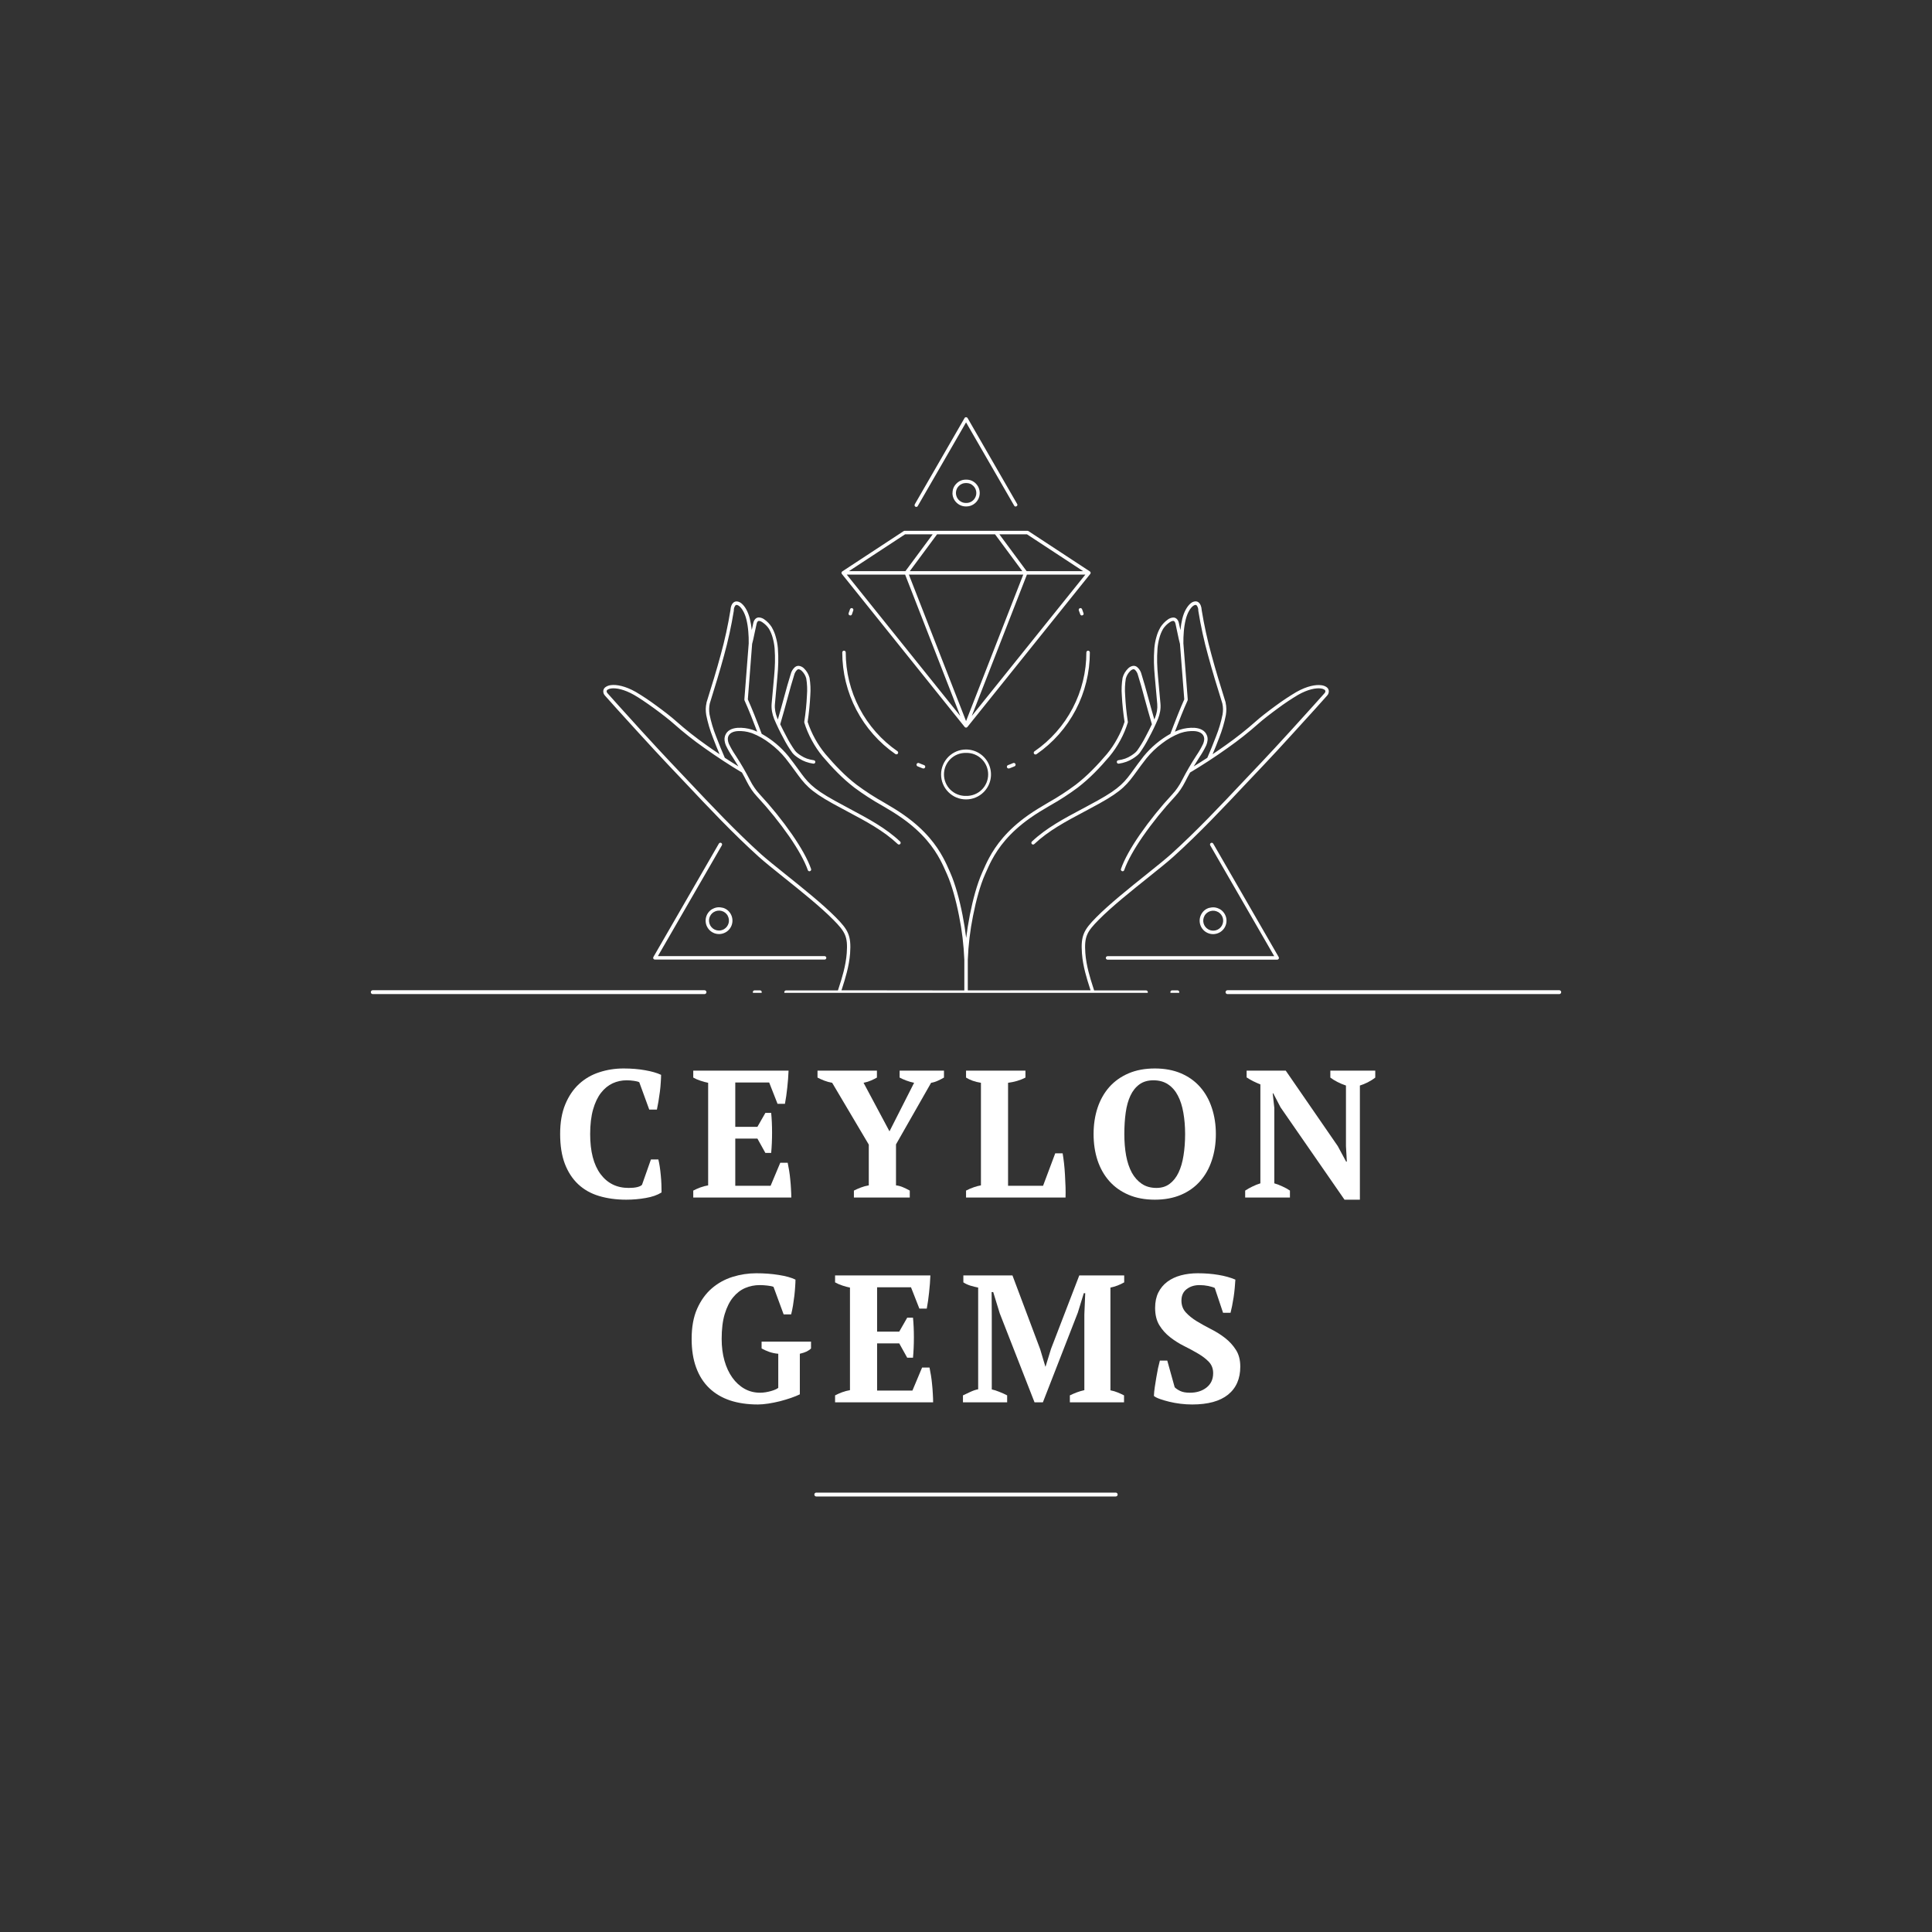 <svg xmlns="http://www.w3.org/2000/svg" xmlns:xlink="http://www.w3.org/1999/xlink" width="500" zoomAndPan="magnify" viewBox="0 0 375 375" height="500" preserveAspectRatio="xMidYMid meet" version="1.0"><rect x="0" y="0" width="375" height="375" fill="#333333" stroke="none"/><defs><g/><clipPath id="fc7938e53c"><path d="M 117.066 80.965 L 258 80.965 L 258 192.715 L 117.066 192.715 Z M 117.066 80.965 " clip-rule="nonzero"/></clipPath></defs><g clip-path="url(#fc7938e53c)"><path fill="#ffffff" d="M 187.848 192.23 L 187.848 187.371 C 187.848 187.012 187.848 186.656 187.848 186.293 C 187.957 183.422 188.297 180.574 188.867 177.758 C 189.457 174.746 190.266 171.805 191.195 169.715 L 191.363 169.336 C 191.68 168.629 192.035 167.805 192.52 166.902 C 193.77 164.57 195.832 161.684 199.934 158.789 C 201.199 157.891 202.469 157.137 203.789 156.367 C 205.66 155.32 207.457 154.156 209.18 152.879 C 210.324 151.992 211.41 151.035 212.43 150.008 C 213.457 148.984 214.43 147.902 215.352 146.816 C 216.156 145.844 216.855 144.801 217.453 143.688 C 218.059 142.586 218.543 141.438 218.91 140.238 C 218.926 140.188 218.926 140.133 218.91 140.082 C 218.648 138.383 218.477 136.676 218.391 134.957 C 218.305 133.867 218.348 132.777 218.523 131.695 C 218.68 131.129 218.969 130.641 219.391 130.23 C 219.531 130.082 219.695 129.977 219.891 129.914 C 220.039 129.883 220.172 129.91 220.289 130.004 C 220.594 130.297 220.789 130.652 220.883 131.062 C 221.312 132.391 221.711 133.855 222.152 135.504 C 222.57 137.031 223.031 138.723 223.582 140.578 C 223.246 141.285 222.824 142.121 222.395 142.922 C 221.902 143.891 221.34 144.816 220.715 145.703 C 220.574 145.875 220.422 146.031 220.25 146.172 C 220.023 146.355 219.785 146.523 219.539 146.676 C 219.184 146.906 218.805 147.098 218.406 147.242 C 217.977 147.391 217.531 147.496 217.078 147.559 C 216.98 147.566 216.902 147.609 216.84 147.688 C 216.781 147.762 216.758 147.848 216.773 147.945 C 216.789 148.043 216.836 148.117 216.914 148.172 C 216.996 148.227 217.086 148.242 217.18 148.223 C 217.676 148.148 218.164 148.027 218.637 147.859 C 219.082 147.699 219.508 147.484 219.906 147.227 C 220.176 147.059 220.434 146.871 220.68 146.672 C 220.891 146.504 221.074 146.316 221.242 146.105 C 221.895 145.188 222.477 144.227 222.988 143.223 C 223.645 142.023 224.238 140.793 224.77 139.531 C 224.949 139.07 225.086 138.594 225.176 138.105 C 225.266 137.594 225.289 137.074 225.242 136.555 L 224.766 131.293 C 224.68 130.301 224.617 129.434 224.598 128.566 C 224.578 127.699 224.598 126.836 224.672 125.836 C 224.734 125.129 224.863 124.434 225.059 123.75 C 225.211 123.184 225.43 122.645 225.723 122.133 L 225.723 122.113 C 226.078 121.574 226.523 121.121 227.062 120.766 C 227.238 120.637 227.434 120.555 227.648 120.516 C 227.773 120.5 227.879 120.539 227.965 120.629 C 228.074 120.77 228.141 120.93 228.172 121.102 C 228.285 121.617 228.41 122.215 228.531 122.785 C 228.727 123.734 228.91 124.578 229.031 124.98 L 229.867 135.75 C 229.477 136.617 229.039 137.652 228.625 138.695 C 228.047 140.129 227.512 141.547 227.176 142.434 C 225.176 143.559 223.445 145.008 221.988 146.785 C 221.199 147.785 220.602 148.609 220.086 149.324 C 218.336 151.746 217.477 152.934 213.023 155.402 C 212.07 155.922 211.082 156.453 210.098 156.988 L 210.082 156.988 C 206.52 158.891 203.102 160.691 200.285 163.352 C 200.219 163.418 200.188 163.496 200.188 163.59 C 200.188 163.684 200.219 163.762 200.285 163.828 C 200.348 163.891 200.43 163.926 200.52 163.926 C 200.613 163.926 200.691 163.891 200.758 163.828 C 203.52 161.227 206.887 159.438 210.41 157.566 C 211.363 157.062 212.312 156.555 213.348 155.98 C 217.93 153.441 218.82 152.211 220.645 149.703 C 221.16 148.988 221.754 148.168 222.527 147.188 C 223.418 146.094 224.43 145.125 225.562 144.281 C 226.605 143.473 227.742 142.824 228.969 142.336 L 229.199 142.258 C 230.066 141.973 230.949 141.855 231.859 141.906 C 232.684 141.977 233.402 142.27 233.656 142.957 L 233.676 143.016 C 233.738 143.211 233.754 143.41 233.73 143.609 C 233.699 143.867 233.637 144.117 233.539 144.355 C 233.16 145.156 232.719 145.918 232.219 146.648 C 231.211 148.195 230.285 149.785 229.438 151.426 C 229.184 151.934 228.898 152.418 228.574 152.883 C 228.277 153.324 227.945 153.742 227.582 154.133 C 225.281 156.609 223.168 159.23 221.238 162.004 C 219.551 164.453 218.219 166.801 217.578 168.664 C 217.547 168.75 217.551 168.836 217.594 168.922 C 217.633 169.004 217.699 169.059 217.785 169.09 C 217.875 169.125 217.961 169.121 218.047 169.078 C 218.129 169.039 218.184 168.973 218.211 168.879 C 218.844 167.078 220.141 164.785 221.793 162.387 C 223.703 159.641 225.801 157.043 228.078 154.594 C 228.465 154.18 228.816 153.738 229.133 153.27 C 229.469 152.777 229.773 152.262 230.043 151.73 C 230.359 151.098 230.676 150.504 230.992 149.945 C 233.133 148.676 235.766 146.98 238.34 145.141 C 240.387 143.699 242.352 142.145 244.227 140.484 C 245.055 139.738 246.543 138.578 248.07 137.465 C 249.324 136.535 250.621 135.668 251.965 134.867 C 253.867 133.793 255.414 133.5 256.383 133.629 C 256.629 133.652 256.855 133.73 257.066 133.855 C 257.172 133.918 257.234 134.008 257.258 134.125 C 257.258 134.301 257.195 134.449 257.07 134.574 C 256.754 134.945 253.648 138.395 250.492 141.867 C 248.367 144.191 246.215 146.531 244.867 147.945 C 243.758 149.117 242.645 150.281 241.562 151.434 C 236.93 156.352 232.289 161.27 227.305 165.785 C 226.242 166.734 224.508 168.133 222.547 169.703 C 219.238 172.352 215.289 175.512 212.781 178.055 C 211.586 179.266 210.828 180.141 210.402 181.156 C 209.973 182.176 209.875 183.32 210.004 185.047 C 210.188 187.586 210.988 190.07 211.5 191.66 L 211.676 192.215 Z M 147.52 192.902 L 146.461 192.902 C 146.367 192.902 146.289 192.871 146.223 192.805 C 146.156 192.738 146.125 192.66 146.125 192.566 C 146.125 192.473 146.156 192.395 146.223 192.328 C 146.289 192.262 146.367 192.23 146.461 192.23 L 147.52 192.23 C 147.609 192.23 147.691 192.262 147.754 192.328 C 147.82 192.395 147.855 192.473 147.855 192.566 C 147.855 192.66 147.82 192.738 147.754 192.805 C 147.691 192.871 147.609 192.902 147.52 192.902 Z M 164.355 111.531 L 186.391 138.977 L 175.684 111.531 Z M 175.742 110.859 L 181.039 103.707 L 175.676 103.707 L 164.777 110.859 Z M 187.512 111.531 L 176.41 111.531 L 187.512 139.969 L 198.613 111.531 Z M 187.512 141.227 C 187.59 141.227 187.66 141.203 187.719 141.156 L 187.773 141.105 L 211.617 111.402 C 211.676 111.332 211.699 111.25 211.688 111.156 C 211.68 111.066 211.637 110.988 211.566 110.93 L 199.617 103.086 C 199.562 103.051 199.5 103.031 199.434 103.031 L 175.59 103.031 C 175.52 103.031 175.461 103.051 175.402 103.086 L 163.457 110.93 C 163.383 110.988 163.344 111.066 163.336 111.156 C 163.324 111.25 163.348 111.332 163.406 111.402 L 187.246 141.105 L 187.297 141.156 C 187.359 141.203 187.434 141.227 187.512 141.227 Z M 187.512 103.707 L 193.137 103.707 L 198.43 110.859 L 176.59 110.859 L 181.883 103.707 Z M 164.703 119.055 L 164.988 118.25 C 165.02 118.164 165.078 118.102 165.16 118.062 C 165.246 118.023 165.332 118.02 165.418 118.051 C 165.508 118.082 165.57 118.137 165.609 118.223 C 165.648 118.309 165.652 118.395 165.621 118.48 L 165.352 119.262 C 165.266 119.438 165.129 119.496 164.941 119.438 C 164.754 119.375 164.68 119.25 164.715 119.055 Z M 173.828 146.383 C 172.23 145.277 170.789 144 169.504 142.543 C 168.219 141.09 167.125 139.5 166.223 137.781 C 165.32 136.062 164.641 134.258 164.176 132.371 C 163.715 130.488 163.484 128.574 163.484 126.633 C 163.484 126.539 163.516 126.461 163.582 126.395 C 163.648 126.328 163.727 126.297 163.82 126.297 C 163.914 126.297 163.992 126.328 164.059 126.395 C 164.125 126.461 164.156 126.539 164.156 126.633 C 164.156 128.52 164.379 130.379 164.828 132.211 C 165.281 134.043 165.941 135.793 166.816 137.465 C 167.691 139.137 168.758 140.68 170.004 142.09 C 171.254 143.504 172.656 144.75 174.207 145.82 C 174.277 145.875 174.316 145.949 174.328 146.035 C 174.344 146.121 174.324 146.199 174.273 146.273 C 174.223 146.344 174.156 146.391 174.07 146.41 C 173.984 146.43 173.902 146.418 173.828 146.371 Z M 179.133 149.156 L 178.617 148.953 L 178.105 148.746 C 178.02 148.711 177.957 148.648 177.922 148.559 C 177.883 148.473 177.883 148.387 177.922 148.297 C 177.957 148.211 178.016 148.148 178.105 148.113 C 178.191 148.074 178.277 148.074 178.367 148.109 L 178.863 148.316 L 179.367 148.508 C 179.453 148.539 179.516 148.598 179.559 148.684 C 179.598 148.766 179.602 148.852 179.566 148.941 C 179.535 149.027 179.477 149.094 179.395 149.133 C 179.309 149.172 179.223 149.176 179.133 149.141 Z M 182.664 150.32 C 182.664 150.961 182.785 151.582 183.031 152.176 C 183.277 152.773 183.629 153.297 184.086 153.75 C 184.539 154.203 185.062 154.555 185.656 154.801 C 186.25 155.043 186.867 155.168 187.512 155.164 C 188.152 155.164 188.77 155.043 189.359 154.797 C 189.953 154.551 190.477 154.203 190.93 153.75 C 191.27 153.41 191.551 153.031 191.777 152.609 C 192.004 152.188 192.164 151.742 192.258 151.27 C 192.352 150.801 192.375 150.328 192.328 149.852 C 192.281 149.375 192.168 148.914 191.984 148.473 C 191.801 148.027 191.559 147.621 191.254 147.25 C 190.949 146.879 190.602 146.562 190.203 146.297 C 189.805 146.027 189.375 145.824 188.918 145.688 C 188.457 145.547 187.988 145.477 187.512 145.477 C 187.191 145.477 186.879 145.508 186.566 145.57 C 186.254 145.633 185.953 145.723 185.656 145.844 C 185.363 145.969 185.086 146.117 184.82 146.293 C 184.555 146.469 184.312 146.672 184.086 146.895 C 183.863 147.121 183.66 147.363 183.484 147.629 C 183.309 147.895 183.156 148.172 183.035 148.465 C 182.914 148.758 182.82 149.062 182.758 149.375 C 182.695 149.688 182.664 150 182.664 150.32 Z M 187.512 146.137 C 187.23 146.129 186.957 146.152 186.68 146.199 C 186.406 146.246 186.137 146.32 185.879 146.422 C 185.617 146.523 185.371 146.648 185.137 146.801 C 184.902 146.953 184.684 147.125 184.484 147.32 C 184.285 147.512 184.105 147.727 183.949 147.957 C 183.793 148.188 183.66 148.43 183.551 148.688 C 183.441 148.945 183.359 149.207 183.305 149.48 C 183.25 149.754 183.223 150.031 183.223 150.312 C 183.223 150.59 183.25 150.867 183.305 151.141 C 183.359 151.414 183.441 151.676 183.551 151.934 C 183.66 152.191 183.793 152.434 183.949 152.664 C 184.105 152.895 184.285 153.109 184.484 153.301 C 184.684 153.496 184.902 153.668 185.137 153.82 C 185.371 153.973 185.617 154.098 185.879 154.199 C 186.137 154.301 186.406 154.375 186.68 154.422 C 186.957 154.473 187.23 154.492 187.512 154.484 C 187.789 154.492 188.066 154.473 188.34 154.422 C 188.617 154.375 188.883 154.301 189.145 154.199 C 189.402 154.098 189.648 153.973 189.887 153.82 C 190.121 153.668 190.336 153.496 190.535 153.301 C 190.738 153.109 190.914 152.895 191.074 152.664 C 191.23 152.434 191.363 152.191 191.473 151.934 C 191.578 151.676 191.66 151.414 191.719 151.141 C 191.773 150.867 191.801 150.59 191.801 150.312 C 191.801 150.031 191.773 149.754 191.719 149.48 C 191.66 149.207 191.578 148.945 191.473 148.688 C 191.363 148.43 191.23 148.188 191.074 147.957 C 190.914 147.727 190.738 147.512 190.535 147.32 C 190.336 147.125 190.121 146.953 189.887 146.801 C 189.648 146.648 189.402 146.523 189.145 146.422 C 188.883 146.32 188.617 146.246 188.34 146.199 C 188.066 146.152 187.789 146.129 187.512 146.137 Z M 177.578 97.852 L 187.219 81.141 C 187.25 81.09 187.293 81.051 187.344 81.02 C 187.395 80.992 187.449 80.977 187.512 80.977 C 187.57 80.977 187.625 80.992 187.68 81.02 C 187.73 81.051 187.773 81.09 187.805 81.141 L 197.445 97.852 C 197.52 98.035 197.469 98.172 197.297 98.266 C 197.121 98.363 196.98 98.328 196.863 98.168 L 187.512 81.98 L 178.156 98.184 C 178.121 98.277 178.055 98.34 177.961 98.375 C 177.867 98.406 177.777 98.398 177.688 98.352 C 177.602 98.305 177.547 98.23 177.523 98.133 C 177.5 98.039 177.52 97.949 177.578 97.867 Z M 184.871 95.695 C 184.871 96.039 184.938 96.371 185.07 96.691 C 185.203 97.012 185.391 97.293 185.637 97.535 C 185.883 97.781 186.164 97.969 186.48 98.102 C 186.801 98.234 187.133 98.301 187.48 98.301 L 187.562 98.301 C 188.086 98.301 188.57 98.152 189.004 97.863 C 189.441 97.57 189.762 97.18 189.965 96.695 C 190.164 96.211 190.215 95.711 190.117 95.195 C 190.016 94.68 189.781 94.234 189.41 93.859 C 188.902 93.352 188.289 93.098 187.566 93.098 L 187.484 93.098 C 186.766 93.098 186.152 93.352 185.645 93.859 C 185.137 94.367 184.883 94.98 184.883 95.695 Z M 187.52 93.758 L 187.48 93.758 C 186.945 93.758 186.488 93.949 186.109 94.328 C 185.832 94.605 185.656 94.934 185.582 95.316 C 185.508 95.703 185.547 96.074 185.695 96.434 C 185.844 96.797 186.082 97.086 186.41 97.301 C 186.734 97.52 187.09 97.625 187.48 97.625 L 187.566 97.625 C 187.957 97.625 188.312 97.52 188.641 97.301 C 188.965 97.086 189.203 96.797 189.352 96.434 C 189.504 96.074 189.539 95.703 189.465 95.316 C 189.391 94.934 189.215 94.605 188.938 94.328 C 188.559 93.949 188.105 93.758 187.566 93.758 Z M 140.227 176.176 C 140.918 176.355 141.445 176.754 141.812 177.371 L 141.836 177.418 C 142.004 177.715 142.109 178.035 142.148 178.371 C 142.191 178.711 142.168 179.043 142.078 179.371 C 141.992 179.703 141.844 180.004 141.637 180.273 C 141.43 180.543 141.18 180.766 140.887 180.938 L 140.836 180.965 C 140.535 181.133 140.219 181.238 139.879 181.281 C 139.539 181.32 139.203 181.297 138.871 181.207 C 138.543 181.117 138.242 180.965 137.969 180.758 C 137.699 180.547 137.48 180.293 137.309 179.996 C 137.137 179.699 137.027 179.379 136.984 179.035 C 136.938 178.695 136.961 178.355 137.051 178.023 C 137.137 177.691 137.289 177.387 137.496 177.113 C 137.707 176.84 137.961 176.617 138.258 176.445 L 138.281 176.445 C 138.898 176.094 139.551 176.012 140.238 176.199 Z M 138.598 177.008 L 138.582 177.008 C 138.363 177.133 138.176 177.297 138.02 177.5 C 137.863 177.703 137.75 177.926 137.684 178.172 C 137.617 178.418 137.598 178.668 137.633 178.922 C 137.664 179.172 137.742 179.41 137.867 179.633 L 137.887 179.672 C 138.016 179.891 138.184 180.074 138.383 180.227 C 138.582 180.379 138.805 180.488 139.047 180.551 C 139.293 180.617 139.539 180.637 139.789 180.605 C 140.039 180.574 140.273 180.496 140.492 180.375 L 140.535 180.348 C 140.754 180.219 140.941 180.055 141.094 179.852 C 141.246 179.652 141.355 179.43 141.422 179.188 C 141.488 178.941 141.504 178.695 141.473 178.445 C 141.441 178.195 141.363 177.957 141.242 177.738 L 141.242 177.715 C 141.113 177.496 140.949 177.305 140.746 177.148 C 140.543 176.992 140.32 176.883 140.074 176.816 C 139.828 176.746 139.578 176.73 139.324 176.762 C 139.07 176.793 138.832 176.871 138.613 176.996 Z M 140.113 164.07 C 140.16 163.992 140.172 163.906 140.148 163.816 C 140.121 163.73 140.07 163.66 139.992 163.617 C 139.91 163.57 139.824 163.559 139.738 163.582 C 139.648 163.605 139.582 163.66 139.535 163.738 L 126.824 185.754 C 126.777 185.836 126.766 185.918 126.793 186.008 C 126.816 186.098 126.867 186.164 126.949 186.211 C 127 186.238 127.055 186.254 127.113 186.254 L 160.051 186.254 C 160.141 186.254 160.223 186.223 160.289 186.156 C 160.352 186.09 160.387 186.012 160.387 185.918 C 160.387 185.824 160.352 185.746 160.289 185.68 C 160.223 185.617 160.141 185.582 160.051 185.582 L 127.695 185.582 L 140.117 164.07 Z M 146.961 142.016 C 146.738 141.914 146.516 141.82 146.301 141.738 L 146.043 141.648 C 145.094 141.34 144.121 141.215 143.125 141.273 C 142.055 141.363 141.113 141.773 140.754 142.762 L 140.719 142.848 C 140.633 143.129 140.605 143.418 140.637 143.711 C 140.676 144.027 140.754 144.336 140.871 144.633 C 141.266 145.473 141.727 146.273 142.254 147.039 C 142.57 147.555 142.941 148.125 143.324 148.758 C 142.488 148.246 141.598 147.684 140.684 147.086 C 140.18 145.918 139.543 144.414 138.992 142.934 C 138.441 141.555 138.02 140.141 137.723 138.684 C 137.664 138.328 137.637 137.969 137.641 137.609 C 137.648 137.246 137.691 136.891 137.77 136.539 C 138.785 133.281 139.73 130.195 140.531 127.242 C 141.324 124.375 141.961 121.473 142.434 118.539 L 142.434 118.504 C 142.418 118.133 142.523 117.797 142.75 117.5 C 142.824 117.43 142.914 117.398 143.016 117.414 C 143.191 117.445 143.344 117.52 143.473 117.637 C 144.012 118.062 144.574 118.988 144.887 120.285 C 145.066 121.043 145.184 121.805 145.242 122.582 C 145.312 123.348 145.34 124.117 145.324 124.887 L 144.48 135.781 C 144.477 135.84 144.484 135.891 144.508 135.945 C 144.91 136.828 145.355 137.891 145.777 138.941 C 146.219 140.043 146.641 141.133 146.961 141.988 Z M 162.652 192.242 L 152.562 192.242 C 152.473 192.242 152.391 192.277 152.328 192.344 C 152.262 192.406 152.227 192.488 152.227 192.578 C 152.227 192.672 152.262 192.75 152.328 192.816 C 152.391 192.883 152.473 192.914 152.562 192.914 L 222.457 192.914 C 222.551 192.914 222.629 192.883 222.695 192.816 C 222.762 192.75 222.793 192.672 222.793 192.578 C 222.793 192.488 222.762 192.406 222.695 192.344 C 222.629 192.277 222.551 192.242 222.457 192.242 L 212.371 192.242 C 212.305 192.027 212.223 191.77 212.129 191.484 C 211.617 189.91 210.848 187.473 210.664 185.016 C 210.547 183.398 210.629 182.348 211.012 181.434 C 211.395 180.52 212.113 179.695 213.254 178.543 C 215.746 176.004 219.668 172.875 222.957 170.242 C 224.918 168.672 226.652 167.281 227.742 166.297 C 232.758 161.77 237.406 156.832 242.039 151.91 C 243.145 150.738 244.262 149.566 245.344 148.422 C 246.652 147.047 248.836 144.695 250.977 142.332 C 254.148 138.867 257.266 135.406 257.574 135.035 C 257.828 134.77 257.941 134.453 257.918 134.086 C 257.875 133.762 257.715 133.516 257.441 133.34 C 257.141 133.152 256.816 133.039 256.461 133 C 255.379 132.852 253.668 133.164 251.629 134.316 C 250.266 135.125 248.945 136 247.668 136.941 C 246.133 138.055 244.621 139.23 243.766 140.004 C 241.91 141.648 239.969 143.188 237.941 144.617 C 237.082 145.227 236.215 145.828 235.359 146.398 C 235.777 145.422 236.234 144.297 236.66 143.156 C 237.219 141.734 237.648 140.277 237.941 138.781 C 238.008 138.383 238.035 137.988 238.031 137.586 C 238.023 137.176 237.977 136.77 237.887 136.367 L 237.887 136.324 C 236.875 133.082 235.93 130.023 235.137 127.059 C 234.352 124.223 233.723 121.348 233.25 118.441 C 233.203 117.734 233.008 117.258 232.723 116.996 C 232.5 116.781 232.234 116.691 231.926 116.734 C 231.625 116.777 231.359 116.898 231.125 117.094 C 230.492 117.602 229.828 118.66 229.48 120.117 C 229.309 120.836 229.191 121.566 229.121 122.301 C 229.027 121.863 228.93 121.41 228.828 120.969 C 228.777 120.676 228.656 120.418 228.469 120.191 C 228.23 119.93 227.938 119.824 227.586 119.875 C 227.262 119.922 226.969 120.039 226.703 120.227 C 226.094 120.652 225.594 121.184 225.203 121.812 L 225.203 121.832 C 224.879 122.395 224.633 122.988 224.465 123.617 C 224.254 124.34 224.117 125.082 224.055 125.836 C 223.98 126.848 223.961 127.738 223.98 128.625 C 224 129.516 224.059 130.398 224.152 131.402 L 224.621 136.645 C 224.66 137.105 224.641 137.562 224.562 138.02 C 224.48 138.465 224.355 138.898 224.191 139.32 C 224.152 139.422 224.105 139.531 224.055 139.652 C 223.59 138.066 223.203 136.645 222.852 135.352 C 222.398 133.688 221.996 132.215 221.566 130.871 C 221.434 130.32 221.156 129.859 220.73 129.484 C 220.449 129.258 220.133 129.188 219.781 129.273 C 219.469 129.355 219.199 129.512 218.973 129.738 C 218.449 130.246 218.09 130.848 217.898 131.547 C 217.707 132.688 217.656 133.836 217.746 134.988 C 217.836 136.707 218.016 138.414 218.277 140.113 C 217.918 141.234 217.449 142.309 216.879 143.336 C 216.305 144.41 215.629 145.418 214.852 146.355 C 213.941 147.426 212.98 148.496 211.969 149.504 C 210.973 150.512 209.914 151.449 208.797 152.316 C 207.098 153.582 205.328 154.73 203.484 155.77 C 202.16 156.551 200.859 157.316 199.578 158.219 C 195.398 161.168 193.285 164.109 192 166.492 C 191.488 167.441 191.109 168.305 190.781 169.043 L 190.613 169.426 C 189.66 171.57 188.844 174.559 188.242 177.613 C 187.953 179.102 187.715 180.613 187.535 182.051 C 187.359 180.617 187.121 179.109 186.828 177.613 C 186.23 174.559 185.406 171.57 184.461 169.426 L 184.293 169.043 C 183.973 168.305 183.586 167.441 183.074 166.492 C 181.789 164.109 179.672 161.168 175.492 158.219 C 174.223 157.316 172.914 156.551 171.59 155.77 C 169.738 154.734 167.965 153.582 166.262 152.32 C 165.141 151.453 164.082 150.516 163.09 149.508 C 162.078 148.496 161.117 147.43 160.203 146.355 C 158.672 144.488 157.523 142.406 156.762 140.113 C 157.02 138.41 157.191 136.703 157.277 134.984 C 157.367 133.832 157.316 132.688 157.125 131.547 C 156.934 130.852 156.582 130.25 156.062 129.742 C 155.836 129.516 155.566 129.359 155.254 129.277 C 154.902 129.191 154.586 129.262 154.301 129.484 C 153.879 129.863 153.602 130.324 153.469 130.875 C 153.039 132.219 152.637 133.688 152.184 135.355 C 151.832 136.648 151.445 138.059 150.977 139.656 C 150.926 139.535 150.883 139.422 150.844 139.32 C 150.68 138.902 150.555 138.469 150.473 138.023 C 150.395 137.566 150.371 137.109 150.414 136.648 L 150.887 131.387 C 150.977 130.383 151.039 129.5 151.059 128.609 C 151.078 127.723 151.059 126.832 150.984 125.82 C 150.922 125.066 150.781 124.324 150.57 123.598 C 150.406 122.973 150.16 122.379 149.836 121.816 L 149.836 121.797 C 149.445 121.164 148.945 120.637 148.336 120.211 C 148.07 120.023 147.773 119.906 147.453 119.859 C 147.102 119.809 146.809 119.914 146.57 120.176 C 146.383 120.402 146.262 120.66 146.207 120.949 C 146.105 121.395 146.012 121.848 145.918 122.285 C 145.844 121.559 145.719 120.84 145.547 120.129 C 145.199 118.672 144.543 117.613 143.902 117.105 C 143.668 116.91 143.402 116.789 143.102 116.746 C 142.797 116.707 142.531 116.793 142.305 117.008 C 142.02 117.273 141.824 117.746 141.777 118.453 C 141.305 121.363 140.68 124.234 139.895 127.074 C 139.098 130.035 138.156 133.098 137.141 136.336 L 137.141 136.383 C 137.051 136.773 136.996 137.172 136.984 137.574 C 136.98 137.98 137.012 138.379 137.078 138.781 C 137.379 140.277 137.809 141.738 138.371 143.156 C 138.797 144.297 139.254 145.422 139.672 146.398 C 138.816 145.828 137.949 145.227 137.09 144.617 C 135.062 143.188 133.121 141.652 131.262 140.008 C 130.406 139.234 128.895 138.055 127.359 136.941 C 126.086 135.996 124.766 135.113 123.398 134.301 C 121.359 133.148 119.652 132.836 118.566 132.984 C 118.215 133.023 117.887 133.137 117.59 133.324 C 117.305 133.5 117.141 133.754 117.098 134.086 C 117.074 134.453 117.188 134.77 117.441 135.035 C 117.758 135.41 120.871 138.875 124.039 142.332 C 126.195 144.695 128.363 147.047 129.672 148.422 C 130.766 149.578 131.871 150.746 132.977 151.91 C 137.609 156.832 142.258 161.77 147.273 166.297 C 148.363 167.281 150.098 168.672 152.055 170.242 C 155.348 172.875 159.27 176.012 161.762 178.543 C 162.902 179.695 163.613 180.516 164.004 181.434 C 164.395 182.352 164.469 183.398 164.352 185.016 C 164.168 187.473 163.398 189.914 162.887 191.473 C 162.793 191.758 162.711 192.016 162.645 192.23 Z M 187.176 192.242 L 187.176 187.371 C 187.176 187.012 187.176 186.656 187.176 186.293 C 187.062 183.422 186.719 180.574 186.148 177.758 C 185.559 174.746 184.75 171.805 183.824 169.715 L 183.656 169.336 C 183.34 168.629 182.984 167.805 182.5 166.902 C 181.25 164.57 179.188 161.684 175.086 158.789 C 173.816 157.891 172.551 157.137 171.23 156.367 C 169.359 155.32 167.562 154.156 165.84 152.879 C 164.691 151.992 163.609 151.035 162.59 150.008 C 161.562 148.984 160.59 147.902 159.664 146.816 C 158.863 145.844 158.164 144.801 157.566 143.688 C 156.965 142.586 156.477 141.438 156.109 140.238 C 156.098 140.188 156.098 140.133 156.109 140.082 C 156.375 138.383 156.547 136.676 156.629 134.957 C 156.715 133.867 156.672 132.777 156.496 131.695 C 156.344 131.129 156.055 130.641 155.633 130.23 C 155.492 130.082 155.324 129.977 155.129 129.914 C 154.984 129.883 154.852 129.91 154.734 130.004 C 154.43 130.297 154.23 130.652 154.137 131.062 C 153.711 132.391 153.309 133.855 152.867 135.504 C 152.449 137.031 151.988 138.723 151.441 140.578 C 151.777 141.285 152.199 142.121 152.629 142.922 C 153.121 143.891 153.68 144.816 154.309 145.703 C 154.445 145.875 154.602 146.031 154.773 146.172 C 154.996 146.355 155.234 146.523 155.48 146.676 C 155.84 146.906 156.215 147.098 156.613 147.242 C 157.047 147.391 157.488 147.496 157.945 147.559 C 158.039 147.566 158.121 147.609 158.18 147.688 C 158.242 147.762 158.266 147.848 158.25 147.945 C 158.234 148.043 158.188 148.117 158.105 148.172 C 158.023 148.227 157.938 148.242 157.844 148.223 C 157.344 148.148 156.859 148.027 156.387 147.859 C 155.938 147.699 155.516 147.484 155.117 147.227 C 154.848 147.059 154.586 146.871 154.34 146.672 C 154.133 146.504 153.945 146.316 153.777 146.105 C 153.125 145.188 152.543 144.227 152.035 143.223 C 151.379 142.023 150.785 140.793 150.254 139.531 C 150.07 139.07 149.938 138.594 149.848 138.105 C 149.758 137.594 149.734 137.074 149.777 136.555 L 150.254 131.293 C 150.344 130.301 150.402 129.434 150.422 128.566 C 150.441 127.699 150.422 126.836 150.352 125.836 C 150.289 125.129 150.16 124.434 149.965 123.75 C 149.812 123.184 149.59 122.645 149.301 122.133 L 149.301 122.113 C 148.945 121.574 148.5 121.121 147.957 120.766 C 147.785 120.637 147.59 120.555 147.375 120.516 C 147.25 120.5 147.145 120.539 147.059 120.629 C 146.949 120.77 146.879 120.93 146.852 121.102 C 146.738 121.617 146.609 122.215 146.488 122.785 C 146.293 123.734 146.113 124.578 145.988 124.98 L 145.156 135.75 C 145.547 136.617 145.984 137.652 146.398 138.695 C 146.977 140.129 147.512 141.547 147.844 142.434 C 149.848 143.559 151.578 145.008 153.035 146.785 C 153.824 147.785 154.418 148.609 154.938 149.324 C 156.688 151.746 157.543 152.934 162 155.402 C 162.953 155.922 163.938 156.453 164.926 156.988 C 168.488 158.891 171.902 160.691 174.723 163.352 C 174.789 163.418 174.82 163.496 174.82 163.59 C 174.82 163.684 174.789 163.762 174.723 163.828 C 174.656 163.891 174.578 163.926 174.484 163.926 C 174.395 163.926 174.316 163.891 174.25 163.828 C 171.488 161.227 168.117 159.438 164.594 157.566 C 163.645 157.062 162.691 156.555 161.656 155.98 C 157.074 153.441 156.188 152.211 154.363 149.703 C 153.844 148.988 153.254 148.168 152.477 147.188 C 151.586 146.094 150.574 145.125 149.441 144.281 C 148.398 143.473 147.266 142.824 146.035 142.336 L 145.805 142.258 C 144.941 141.973 144.055 141.855 143.148 141.906 C 142.324 141.977 141.602 142.27 141.348 142.957 L 141.328 143.016 C 141.27 143.211 141.25 143.41 141.277 143.609 C 141.305 143.867 141.371 144.117 141.465 144.355 C 141.848 145.152 142.289 145.918 142.789 146.648 C 143.797 148.195 144.723 149.785 145.566 151.426 C 145.82 151.934 146.109 152.418 146.43 152.883 C 146.73 153.324 147.062 153.742 147.422 154.133 C 149.723 156.609 151.836 159.23 153.766 162.004 C 155.453 164.453 156.789 166.801 157.43 168.664 C 157.461 168.75 157.453 168.836 157.414 168.922 C 157.371 169.004 157.309 169.059 157.219 169.09 C 157.133 169.125 157.047 169.121 156.961 169.078 C 156.875 169.039 156.82 168.973 156.797 168.879 C 156.16 167.078 154.867 164.785 153.215 162.387 C 151.301 159.641 149.207 157.043 146.93 154.594 C 146.543 154.18 146.191 153.738 145.871 153.27 C 145.535 152.777 145.234 152.262 144.965 151.73 C 144.648 151.098 144.332 150.504 144.012 149.945 C 141.871 148.676 139.254 146.98 136.668 145.141 C 134.617 143.699 132.656 142.145 130.781 140.484 C 129.953 139.738 128.461 138.578 126.938 137.465 C 125.469 136.402 123.984 135.395 123.043 134.867 C 121.137 133.793 119.59 133.5 118.621 133.629 C 118.379 133.652 118.152 133.73 117.941 133.855 C 117.836 133.918 117.77 134.008 117.746 134.125 C 117.75 134.301 117.809 134.449 117.934 134.574 C 118.25 134.945 121.355 138.395 124.512 141.867 C 126.637 144.191 128.793 146.531 130.141 147.945 C 131.25 149.117 132.359 150.281 133.445 151.434 C 138.074 156.352 142.719 161.27 147.703 165.785 C 148.766 166.734 150.5 168.133 152.461 169.703 C 155.77 172.352 159.715 175.512 162.227 178.055 C 163.422 179.266 164.176 180.141 164.605 181.156 C 165.031 182.176 165.129 183.32 165.004 185.047 C 164.816 187.586 164.016 190.07 163.508 191.66 L 163.328 192.215 Z M 228.059 142.016 C 228.285 141.914 228.508 141.82 228.723 141.738 L 228.98 141.648 C 229.926 141.34 230.902 141.215 231.898 141.273 C 232.965 141.363 233.906 141.773 234.27 142.762 L 234.301 142.848 C 234.391 143.129 234.418 143.418 234.383 143.711 C 234.348 144.027 234.27 144.336 234.148 144.633 C 233.754 145.473 233.293 146.273 232.77 147.039 C 232.453 147.555 232.082 148.125 231.695 148.758 C 232.535 148.246 233.422 147.684 234.34 147.086 C 234.844 145.918 235.477 144.414 236.031 142.934 C 236.582 141.555 237.004 140.141 237.297 138.684 C 237.359 138.328 237.387 137.969 237.383 137.609 C 237.375 137.246 237.332 136.891 237.254 136.539 C 236.234 133.281 235.289 130.195 234.492 127.242 C 233.695 124.375 233.062 121.473 232.59 118.539 L 232.59 118.504 C 232.605 118.133 232.5 117.797 232.27 117.5 C 232.195 117.43 232.109 117.398 232.004 117.414 C 231.832 117.445 231.68 117.52 231.547 117.637 C 231.008 118.062 230.449 118.988 230.137 120.285 C 229.957 121.043 229.836 121.805 229.777 122.582 C 229.711 123.348 229.684 124.117 229.695 124.887 L 230.543 135.781 C 230.547 135.84 230.535 135.891 230.516 135.945 C 230.109 136.828 229.668 137.891 229.246 138.941 C 228.805 140.043 228.383 141.133 228.059 141.988 Z M 234.906 164.086 L 247.328 185.594 L 214.977 185.594 C 214.883 185.594 214.805 185.629 214.738 185.695 C 214.672 185.758 214.641 185.84 214.641 185.93 C 214.641 186.023 214.672 186.105 214.738 186.168 C 214.805 186.234 214.883 186.27 214.977 186.27 L 247.91 186.27 C 247.969 186.266 248.023 186.254 248.074 186.223 C 248.152 186.176 248.207 186.109 248.23 186.02 C 248.254 185.93 248.242 185.848 248.195 185.766 L 235.488 163.75 C 235.441 163.672 235.375 163.617 235.285 163.594 C 235.195 163.57 235.109 163.578 235.031 163.625 C 234.949 163.672 234.898 163.738 234.875 163.828 C 234.848 163.918 234.859 164.004 234.906 164.086 Z M 236.422 177.02 C 236.199 176.895 235.965 176.816 235.711 176.781 C 235.457 176.75 235.207 176.77 234.961 176.836 C 234.715 176.906 234.488 177.016 234.289 177.172 C 234.086 177.328 233.922 177.516 233.793 177.738 L 233.793 177.762 C 233.672 177.98 233.594 178.215 233.562 178.469 C 233.531 178.719 233.547 178.965 233.613 179.207 C 233.68 179.453 233.789 179.676 233.941 179.875 C 234.094 180.074 234.281 180.242 234.496 180.367 L 234.543 180.398 C 234.762 180.52 234.996 180.598 235.246 180.625 C 235.496 180.656 235.742 180.641 235.988 180.574 C 236.23 180.508 236.453 180.402 236.652 180.25 C 236.852 180.098 237.02 179.914 237.145 179.695 L 237.168 179.656 C 237.293 179.434 237.371 179.195 237.402 178.941 C 237.434 178.688 237.418 178.441 237.352 178.195 C 237.281 177.949 237.172 177.723 237.016 177.523 C 236.859 177.32 236.672 177.156 236.453 177.027 L 236.438 177.027 Z M 234.797 176.188 C 234.102 176.367 233.574 176.766 233.211 177.383 L 233.184 177.43 C 233.02 177.727 232.914 178.047 232.871 178.383 C 232.832 178.723 232.855 179.055 232.941 179.387 C 233.031 179.715 233.18 180.016 233.387 180.285 C 233.594 180.559 233.844 180.777 234.137 180.953 L 234.188 180.977 C 234.484 181.145 234.805 181.25 235.145 181.293 C 235.484 181.336 235.82 181.309 236.148 181.219 C 236.48 181.129 236.781 180.98 237.051 180.77 C 237.324 180.559 237.543 180.309 237.715 180.012 C 237.887 179.711 237.996 179.391 238.039 179.051 C 238.086 178.707 238.062 178.371 237.973 178.035 C 237.883 177.703 237.734 177.402 237.523 177.129 C 237.316 176.852 237.062 176.629 236.762 176.457 L 236.742 176.457 C 236.121 176.109 235.469 176.023 234.785 176.211 Z M 195.887 149.156 L 196.406 148.953 L 196.914 148.746 C 197.004 148.711 197.066 148.648 197.102 148.562 C 197.137 148.473 197.137 148.387 197.102 148.297 C 197.066 148.211 197.004 148.148 196.918 148.113 C 196.832 148.074 196.742 148.074 196.656 148.109 L 196.156 148.316 L 195.656 148.508 C 195.566 148.539 195.504 148.598 195.465 148.684 C 195.426 148.766 195.422 148.852 195.453 148.941 C 195.484 149.027 195.543 149.094 195.629 149.133 C 195.715 149.172 195.801 149.176 195.887 149.141 Z M 201.195 146.383 C 202.789 145.277 204.234 144 205.52 142.543 C 206.805 141.09 207.898 139.5 208.801 137.781 C 209.699 136.062 210.383 134.258 210.844 132.371 C 211.309 130.488 211.539 128.574 211.539 126.633 C 211.539 126.539 211.504 126.461 211.438 126.395 C 211.375 126.328 211.293 126.297 211.199 126.297 C 211.109 126.297 211.027 126.328 210.965 126.395 C 210.898 126.461 210.863 126.539 210.863 126.633 C 210.867 128.52 210.641 130.379 210.191 132.211 C 209.742 134.043 209.078 135.793 208.203 137.465 C 207.328 139.137 206.266 140.68 205.016 142.09 C 203.766 143.504 202.367 144.75 200.812 145.82 C 200.73 145.871 200.676 145.941 200.656 146.039 C 200.633 146.133 200.648 146.223 200.707 146.301 C 200.762 146.383 200.836 146.43 200.934 146.445 C 201.031 146.457 201.117 146.434 201.195 146.371 Z M 210.32 119.055 C 210.355 119.25 210.281 119.375 210.094 119.438 C 209.906 119.496 209.77 119.438 209.684 119.262 L 209.395 118.48 C 209.363 118.395 209.371 118.309 209.41 118.223 C 209.449 118.137 209.512 118.082 209.598 118.051 C 209.688 118.02 209.773 118.023 209.855 118.062 C 209.941 118.102 210 118.164 210.031 118.25 L 210.316 119.055 Z M 199.266 110.859 L 193.973 103.707 L 199.332 103.707 L 210.23 110.859 Z M 210.652 111.531 L 199.324 111.531 L 188.617 138.977 L 210.664 111.531 Z M 227.504 192.902 L 228.559 192.902 C 228.652 192.902 228.73 192.871 228.797 192.805 C 228.863 192.738 228.898 192.66 228.898 192.566 C 228.898 192.473 228.863 192.395 228.797 192.328 C 228.73 192.262 228.652 192.23 228.559 192.23 L 227.504 192.23 C 227.41 192.23 227.332 192.262 227.266 192.328 C 227.199 192.395 227.168 192.473 227.168 192.566 C 227.168 192.66 227.199 192.738 227.266 192.805 C 227.332 192.871 227.41 192.902 227.504 192.902 Z M 227.504 192.902 " fill-opacity="1" fill-rule="evenodd"/></g><path stroke-linecap="round" transform="matrix(0.75, 0, 0, 0.75, 71.975, 192.205)" fill="none" stroke-linejoin="miter" d="M 0.502 0.498 L 86.356 0.498 " stroke="#ffffff" stroke-width="1" stroke-opacity="1" stroke-miterlimit="4"/><path stroke-linecap="round" transform="matrix(0.75, 0, 0, 0.75, 237.882, 192.205)" fill="none" stroke-linejoin="miter" d="M 0.501 0.498 L 86.355 0.498 " stroke="#ffffff" stroke-width="1" stroke-opacity="1" stroke-miterlimit="4"/><path stroke-linecap="round" transform="matrix(0.75, 0, 0, 0.75, 158.065, 289.717)" fill="none" stroke-linejoin="miter" d="M 0.501 0.497 L 77.991 0.497 " stroke="#ffffff" stroke-width="1" stroke-opacity="1" stroke-miterlimit="4"/><g fill="#ffffff" fill-opacity="1"><g transform="translate(107.348, 232.436)"><g><path d="M 19 -7.391 L 20.438 -7.391 C 20.531 -7.016 20.617 -6.562 20.703 -6.031 C 20.785 -5.5 20.852 -4.938 20.906 -4.344 C 20.969 -3.75 21.008 -3.156 21.031 -2.562 C 21.051 -1.977 21.062 -1.453 21.062 -0.984 C 20.25 -0.473 19.223 -0.113 17.984 0.094 C 16.754 0.312 15.492 0.422 14.203 0.422 C 12.266 0.422 10.504 0.18 8.922 -0.297 C 7.336 -0.773 5.988 -1.535 4.875 -2.578 C 3.758 -3.629 2.895 -4.957 2.281 -6.562 C 1.676 -8.164 1.375 -10.094 1.375 -12.344 C 1.375 -14.57 1.707 -16.488 2.375 -18.094 C 3.039 -19.695 3.938 -21.016 5.062 -22.047 C 6.188 -23.078 7.492 -23.832 8.984 -24.312 C 10.473 -24.801 12.039 -25.047 13.688 -25.047 C 15.227 -25.047 16.625 -24.93 17.875 -24.703 C 19.133 -24.484 20.164 -24.188 20.969 -23.812 C 20.969 -23.438 20.945 -22.953 20.906 -22.359 C 20.875 -21.773 20.816 -21.16 20.734 -20.516 C 20.648 -19.879 20.555 -19.25 20.453 -18.625 C 20.348 -18 20.25 -17.477 20.156 -17.062 L 18.672 -17.062 L 16.734 -22.375 C 16.523 -22.488 16.188 -22.578 15.719 -22.641 C 15.25 -22.711 14.77 -22.75 14.281 -22.75 C 13.32 -22.75 12.422 -22.555 11.578 -22.172 C 10.734 -21.785 9.977 -21.172 9.312 -20.328 C 8.656 -19.484 8.141 -18.398 7.766 -17.078 C 7.391 -15.754 7.203 -14.164 7.203 -12.312 C 7.203 -8.957 7.867 -6.375 9.203 -4.562 C 10.547 -2.758 12.367 -1.859 14.672 -1.859 C 15.328 -1.859 15.879 -1.91 16.328 -2.016 C 16.785 -2.129 17.098 -2.281 17.266 -2.469 Z M 19 -7.391 "/></g></g></g><g fill="#ffffff" fill-opacity="1"><g transform="translate(133.857, 232.436)"><g><path d="M 19.203 -24.625 C 19.16 -23.562 19.078 -22.469 18.953 -21.344 C 18.836 -20.219 18.688 -19.164 18.5 -18.188 L 17.062 -18.188 L 15.438 -22.328 L 8.859 -22.328 L 8.859 -13.719 L 13.156 -13.719 L 14.703 -16.422 L 15.828 -16.422 C 15.941 -15.273 16 -14 16 -12.594 C 16 -11.188 15.941 -9.875 15.828 -8.656 L 14.703 -8.656 L 13.156 -11.438 L 8.859 -11.438 L 8.859 -2.281 L 15.719 -2.281 L 17.594 -6.75 L 19.031 -6.75 C 19.125 -6.301 19.219 -5.797 19.312 -5.234 C 19.406 -4.672 19.477 -4.094 19.531 -3.5 C 19.594 -2.906 19.641 -2.301 19.672 -1.688 C 19.711 -1.082 19.734 -0.52 19.734 0 L 0.703 0 L 0.703 -1.344 C 1.098 -1.551 1.539 -1.75 2.031 -1.938 C 2.531 -2.125 3.051 -2.266 3.594 -2.359 L 3.594 -22.266 C 3.125 -22.359 2.625 -22.492 2.094 -22.672 C 1.562 -22.848 1.098 -23.051 0.703 -23.281 L 0.703 -24.625 Z M 19.203 -24.625 "/></g></g></g><g fill="#ffffff" fill-opacity="1"><g transform="translate(158.679, 232.436)"><g><path d="M 15.938 -24.625 L 24.547 -24.625 L 24.547 -23.281 C 24.191 -23.07 23.797 -22.867 23.359 -22.672 C 22.93 -22.473 22.492 -22.336 22.047 -22.266 L 15.234 -10.312 L 15.234 -2.359 C 15.703 -2.305 16.16 -2.18 16.609 -1.984 C 17.066 -1.785 17.5 -1.57 17.906 -1.344 L 17.906 0 L 7.062 0 L 7.062 -1.344 C 7.469 -1.551 7.914 -1.75 8.406 -1.938 C 8.895 -2.125 9.41 -2.266 9.953 -2.359 L 9.953 -10.266 L 2.844 -22.266 C 2.312 -22.359 1.801 -22.5 1.312 -22.688 C 0.832 -22.875 0.395 -23.07 0 -23.281 L 0 -24.625 L 11.531 -24.625 L 11.531 -23.281 C 11.207 -23.094 10.832 -22.906 10.406 -22.719 C 9.988 -22.531 9.5 -22.379 8.938 -22.266 L 13.969 -12.844 L 18.75 -22.266 C 18.207 -22.379 17.688 -22.531 17.188 -22.719 C 16.695 -22.906 16.281 -23.094 15.938 -23.281 Z M 15.938 -24.625 "/></g></g></g><g fill="#ffffff" fill-opacity="1"><g transform="translate(186.805, 232.436)"><g><path d="M 0.703 -24.625 L 12.234 -24.625 L 12.234 -23.281 C 11.742 -23.02 11.195 -22.801 10.594 -22.625 C 10 -22.457 9.422 -22.336 8.859 -22.266 L 8.859 -2.281 L 15.656 -2.281 L 18.016 -8.578 L 19.453 -8.578 C 19.547 -8.035 19.633 -7.398 19.719 -6.672 C 19.801 -5.953 19.863 -5.191 19.906 -4.391 C 19.957 -3.598 19.992 -2.812 20.016 -2.031 C 20.035 -1.258 20.035 -0.582 20.016 0 L 0.703 0 L 0.703 -1.344 C 1.242 -1.625 1.754 -1.844 2.234 -2 C 2.711 -2.164 3.164 -2.285 3.594 -2.359 L 3.594 -22.266 C 2.438 -22.453 1.473 -22.789 0.703 -23.281 Z M 0.703 -24.625 "/></g></g></g><g fill="#ffffff" fill-opacity="1"><g transform="translate(210.889, 232.436)"><g><path d="M 1.375 -12.312 C 1.375 -14.133 1.629 -15.828 2.141 -17.391 C 2.66 -18.953 3.422 -20.301 4.422 -21.438 C 5.43 -22.57 6.676 -23.457 8.156 -24.094 C 9.633 -24.727 11.336 -25.047 13.266 -25.047 C 15.18 -25.047 16.879 -24.727 18.359 -24.094 C 19.836 -23.457 21.07 -22.57 22.062 -21.438 C 23.062 -20.301 23.816 -18.953 24.328 -17.391 C 24.848 -15.828 25.109 -14.133 25.109 -12.312 C 25.109 -10.477 24.848 -8.781 24.328 -7.219 C 23.816 -5.664 23.062 -4.32 22.062 -3.188 C 21.07 -2.051 19.836 -1.164 18.359 -0.531 C 16.879 0.102 15.18 0.422 13.266 0.422 C 11.336 0.422 9.633 0.102 8.156 -0.531 C 6.676 -1.164 5.43 -2.051 4.422 -3.188 C 3.422 -4.32 2.66 -5.664 2.141 -7.219 C 1.629 -8.781 1.375 -10.477 1.375 -12.312 Z M 7.344 -12.312 C 7.344 -10.812 7.457 -9.422 7.688 -8.141 C 7.926 -6.859 8.297 -5.754 8.797 -4.828 C 9.305 -3.91 9.953 -3.188 10.734 -2.656 C 11.523 -2.125 12.473 -1.859 13.578 -1.859 C 14.586 -1.859 15.441 -2.125 16.141 -2.656 C 16.848 -3.188 17.422 -3.91 17.859 -4.828 C 18.305 -5.754 18.629 -6.859 18.828 -8.141 C 19.035 -9.422 19.141 -10.812 19.141 -12.312 C 19.141 -13.812 19.023 -15.195 18.797 -16.469 C 18.578 -17.75 18.223 -18.852 17.734 -19.781 C 17.254 -20.707 16.625 -21.43 15.844 -21.953 C 15.062 -22.484 14.109 -22.75 12.984 -22.75 C 11.898 -22.75 10.992 -22.484 10.266 -21.953 C 9.547 -21.43 8.969 -20.707 8.531 -19.781 C 8.094 -18.852 7.785 -17.75 7.609 -16.469 C 7.43 -15.195 7.344 -13.812 7.344 -12.312 Z M 7.344 -12.312 "/></g></g></g><g fill="#ffffff" fill-opacity="1"><g transform="translate(240.984, 232.436)"><g><path d="M 17.234 -24.625 L 25.953 -24.625 L 25.953 -23.281 C 25.504 -22.926 25.008 -22.613 24.469 -22.344 C 23.938 -22.082 23.438 -21.879 22.969 -21.734 L 22.969 0.422 L 19.984 0.422 L 7.562 -17.516 L 6.156 -20.219 L 6.047 -20.219 L 6.359 -17.406 L 6.359 -2.75 C 6.828 -2.625 7.348 -2.426 7.922 -2.156 C 8.504 -1.895 8.992 -1.625 9.391 -1.344 L 9.391 0 L 0.703 0 L 0.703 -1.344 C 1.129 -1.625 1.594 -1.883 2.094 -2.125 C 2.594 -2.375 3.113 -2.582 3.656 -2.75 L 3.656 -21.953 C 3.188 -22.141 2.719 -22.348 2.25 -22.578 C 1.781 -22.816 1.359 -23.062 0.984 -23.312 L 0.984 -24.625 L 8.578 -24.625 L 18.672 -9.984 L 20.297 -6.969 L 20.438 -6.969 L 20.266 -9.984 L 20.266 -21.734 C 19.703 -21.922 19.156 -22.148 18.625 -22.422 C 18.094 -22.691 17.629 -22.977 17.234 -23.281 Z M 17.234 -24.625 "/></g></g></g><g fill="#ffffff" fill-opacity="1"><g transform="translate(132.872, 272.186)"><g><path d="M 22.375 -1.547 C 21.906 -1.316 21.328 -1.082 20.641 -0.844 C 19.961 -0.613 19.25 -0.398 18.5 -0.203 C 17.75 -0.016 17 0.133 16.25 0.25 C 15.5 0.363 14.832 0.422 14.25 0.422 C 12.227 0.422 10.426 0.16 8.844 -0.359 C 7.258 -0.891 5.91 -1.688 4.797 -2.75 C 3.68 -3.82 2.832 -5.156 2.25 -6.75 C 1.664 -8.344 1.375 -10.195 1.375 -12.312 C 1.375 -14.602 1.727 -16.551 2.438 -18.156 C 3.156 -19.77 4.102 -21.086 5.281 -22.109 C 6.469 -23.129 7.812 -23.875 9.312 -24.344 C 10.82 -24.812 12.359 -25.047 13.922 -25.047 C 15.473 -25.047 16.926 -24.938 18.281 -24.719 C 19.645 -24.508 20.727 -24.207 21.531 -23.812 C 21.531 -23.457 21.508 -23.004 21.469 -22.453 C 21.438 -21.898 21.383 -21.305 21.312 -20.672 C 21.238 -20.047 21.148 -19.414 21.047 -18.781 C 20.941 -18.145 20.82 -17.57 20.688 -17.062 L 19.234 -17.062 L 17.266 -22.406 C 17.004 -22.52 16.613 -22.602 16.094 -22.656 C 15.582 -22.719 15.07 -22.75 14.562 -22.75 C 13.602 -22.75 12.676 -22.562 11.781 -22.188 C 10.895 -21.812 10.109 -21.207 9.422 -20.375 C 8.742 -19.551 8.203 -18.473 7.797 -17.141 C 7.398 -15.816 7.203 -14.207 7.203 -12.312 C 7.203 -10.758 7.383 -9.344 7.75 -8.062 C 8.113 -6.789 8.625 -5.695 9.281 -4.781 C 9.938 -3.863 10.723 -3.145 11.641 -2.625 C 12.555 -2.113 13.566 -1.859 14.672 -1.859 C 15.016 -1.859 15.375 -1.891 15.75 -1.953 C 16.125 -2.016 16.473 -2.094 16.797 -2.188 C 17.129 -2.281 17.422 -2.383 17.672 -2.5 C 17.922 -2.613 18.094 -2.719 18.188 -2.812 L 18.188 -9.422 C 17.57 -9.473 16.992 -9.594 16.453 -9.781 C 15.922 -9.969 15.422 -10.191 14.953 -10.453 L 14.953 -11.781 L 24.547 -11.781 L 24.547 -10.453 C 24.336 -10.234 24.055 -10.035 23.703 -9.859 C 23.348 -9.691 22.906 -9.547 22.375 -9.422 Z M 22.375 -1.547 "/></g></g></g><g fill="#ffffff" fill-opacity="1"><g transform="translate(161.385, 272.186)"><g><path d="M 19.203 -24.625 C 19.16 -23.562 19.078 -22.469 18.953 -21.344 C 18.836 -20.219 18.688 -19.164 18.5 -18.188 L 17.062 -18.188 L 15.438 -22.328 L 8.859 -22.328 L 8.859 -13.719 L 13.156 -13.719 L 14.703 -16.422 L 15.828 -16.422 C 15.941 -15.273 16 -14 16 -12.594 C 16 -11.188 15.941 -9.875 15.828 -8.656 L 14.703 -8.656 L 13.156 -11.438 L 8.859 -11.438 L 8.859 -2.281 L 15.719 -2.281 L 17.594 -6.75 L 19.031 -6.75 C 19.125 -6.301 19.219 -5.797 19.312 -5.234 C 19.406 -4.672 19.477 -4.094 19.531 -3.5 C 19.594 -2.906 19.641 -2.301 19.672 -1.688 C 19.711 -1.082 19.734 -0.52 19.734 0 L 0.703 0 L 0.703 -1.344 C 1.098 -1.551 1.539 -1.75 2.031 -1.938 C 2.531 -2.125 3.051 -2.266 3.594 -2.359 L 3.594 -22.266 C 3.125 -22.359 2.625 -22.492 2.094 -22.672 C 1.562 -22.848 1.098 -23.051 0.703 -23.281 L 0.703 -24.625 Z M 19.203 -24.625 "/></g></g></g><g fill="#ffffff" fill-opacity="1"><g transform="translate(186.206, 272.186)"><g><path d="M 31.969 0 L 21.453 0 L 21.453 -1.344 C 21.922 -1.57 22.379 -1.77 22.828 -1.938 C 23.273 -2.102 23.754 -2.242 24.266 -2.359 L 24.266 -17.062 L 24.438 -21.172 L 24.156 -21.172 L 23 -17.406 L 16.219 0 L 14.594 0 L 7.844 -17.266 L 6.578 -21.391 L 6.266 -21.391 L 6.297 -16.922 L 6.297 -2.5 C 6.742 -2.406 7.234 -2.25 7.766 -2.031 C 8.305 -1.82 8.812 -1.594 9.281 -1.344 L 9.281 0 L 0.703 0 L 0.703 -1.344 C 1.078 -1.531 1.539 -1.75 2.094 -2 C 2.645 -2.258 3.164 -2.438 3.656 -2.531 L 3.656 -22.266 C 3.188 -22.359 2.688 -22.484 2.156 -22.641 C 1.633 -22.805 1.176 -23.02 0.781 -23.281 L 0.781 -24.625 L 10.312 -24.625 L 15.688 -10.312 L 16.703 -6.922 L 16.734 -6.922 L 17.797 -10.375 L 23.281 -24.625 L 32 -24.625 L 32 -23.281 C 31.602 -23.051 31.176 -22.848 30.719 -22.672 C 30.258 -22.492 29.797 -22.359 29.328 -22.266 L 29.328 -2.328 C 29.828 -2.234 30.301 -2.094 30.75 -1.906 C 31.207 -1.719 31.613 -1.531 31.969 -1.344 Z M 31.969 0 "/></g></g></g><g fill="#ffffff" fill-opacity="1"><g transform="translate(222.489, 272.186)"><g><path d="M 5.516 -2.922 C 5.773 -2.66 6.141 -2.414 6.609 -2.188 C 7.078 -1.969 7.695 -1.859 8.469 -1.859 C 9.758 -1.859 10.832 -2.191 11.688 -2.859 C 12.551 -3.535 12.984 -4.469 12.984 -5.656 C 12.984 -6.531 12.707 -7.258 12.156 -7.844 C 11.602 -8.426 10.906 -8.961 10.062 -9.453 C 9.219 -9.953 8.312 -10.441 7.344 -10.922 C 6.383 -11.398 5.484 -11.969 4.641 -12.625 C 3.797 -13.281 3.098 -14.055 2.547 -14.953 C 1.992 -15.859 1.719 -16.984 1.719 -18.328 C 1.719 -19.473 1.926 -20.469 2.344 -21.312 C 2.77 -22.156 3.352 -22.852 4.094 -23.406 C 4.832 -23.957 5.707 -24.367 6.719 -24.641 C 7.727 -24.91 8.816 -25.047 9.984 -25.047 C 11.422 -25.047 12.754 -24.941 13.984 -24.734 C 15.211 -24.535 16.316 -24.227 17.297 -23.812 C 17.273 -23.344 17.234 -22.801 17.172 -22.188 C 17.117 -21.582 17.047 -20.977 16.953 -20.375 C 16.859 -19.781 16.758 -19.219 16.656 -18.688 C 16.551 -18.164 16.453 -17.727 16.359 -17.375 L 14.906 -17.375 L 13.297 -22.188 C 13.016 -22.332 12.598 -22.461 12.047 -22.578 C 11.492 -22.691 10.926 -22.75 10.344 -22.75 C 9.352 -22.75 8.52 -22.488 7.844 -21.969 C 7.164 -21.457 6.828 -20.711 6.828 -19.734 C 6.828 -18.836 7.109 -18.078 7.672 -17.453 C 8.234 -16.836 8.938 -16.27 9.781 -15.75 C 10.625 -15.238 11.539 -14.727 12.531 -14.219 C 13.531 -13.719 14.453 -13.141 15.297 -12.484 C 16.141 -11.828 16.844 -11.055 17.406 -10.172 C 17.969 -9.297 18.25 -8.211 18.25 -6.922 C 18.25 -4.578 17.457 -2.766 15.875 -1.484 C 14.289 -0.211 11.969 0.422 8.906 0.422 C 8.145 0.422 7.383 0.375 6.625 0.281 C 5.863 0.188 5.145 0.055 4.469 -0.109 C 3.789 -0.273 3.188 -0.453 2.656 -0.641 C 2.125 -0.828 1.734 -1.023 1.484 -1.234 C 1.504 -1.773 1.562 -2.352 1.656 -2.969 C 1.75 -3.594 1.848 -4.211 1.953 -4.828 C 2.055 -5.453 2.164 -6.047 2.281 -6.609 C 2.406 -7.172 2.523 -7.664 2.641 -8.094 L 4.078 -8.094 Z M 5.516 -2.922 "/></g></g></g></svg>